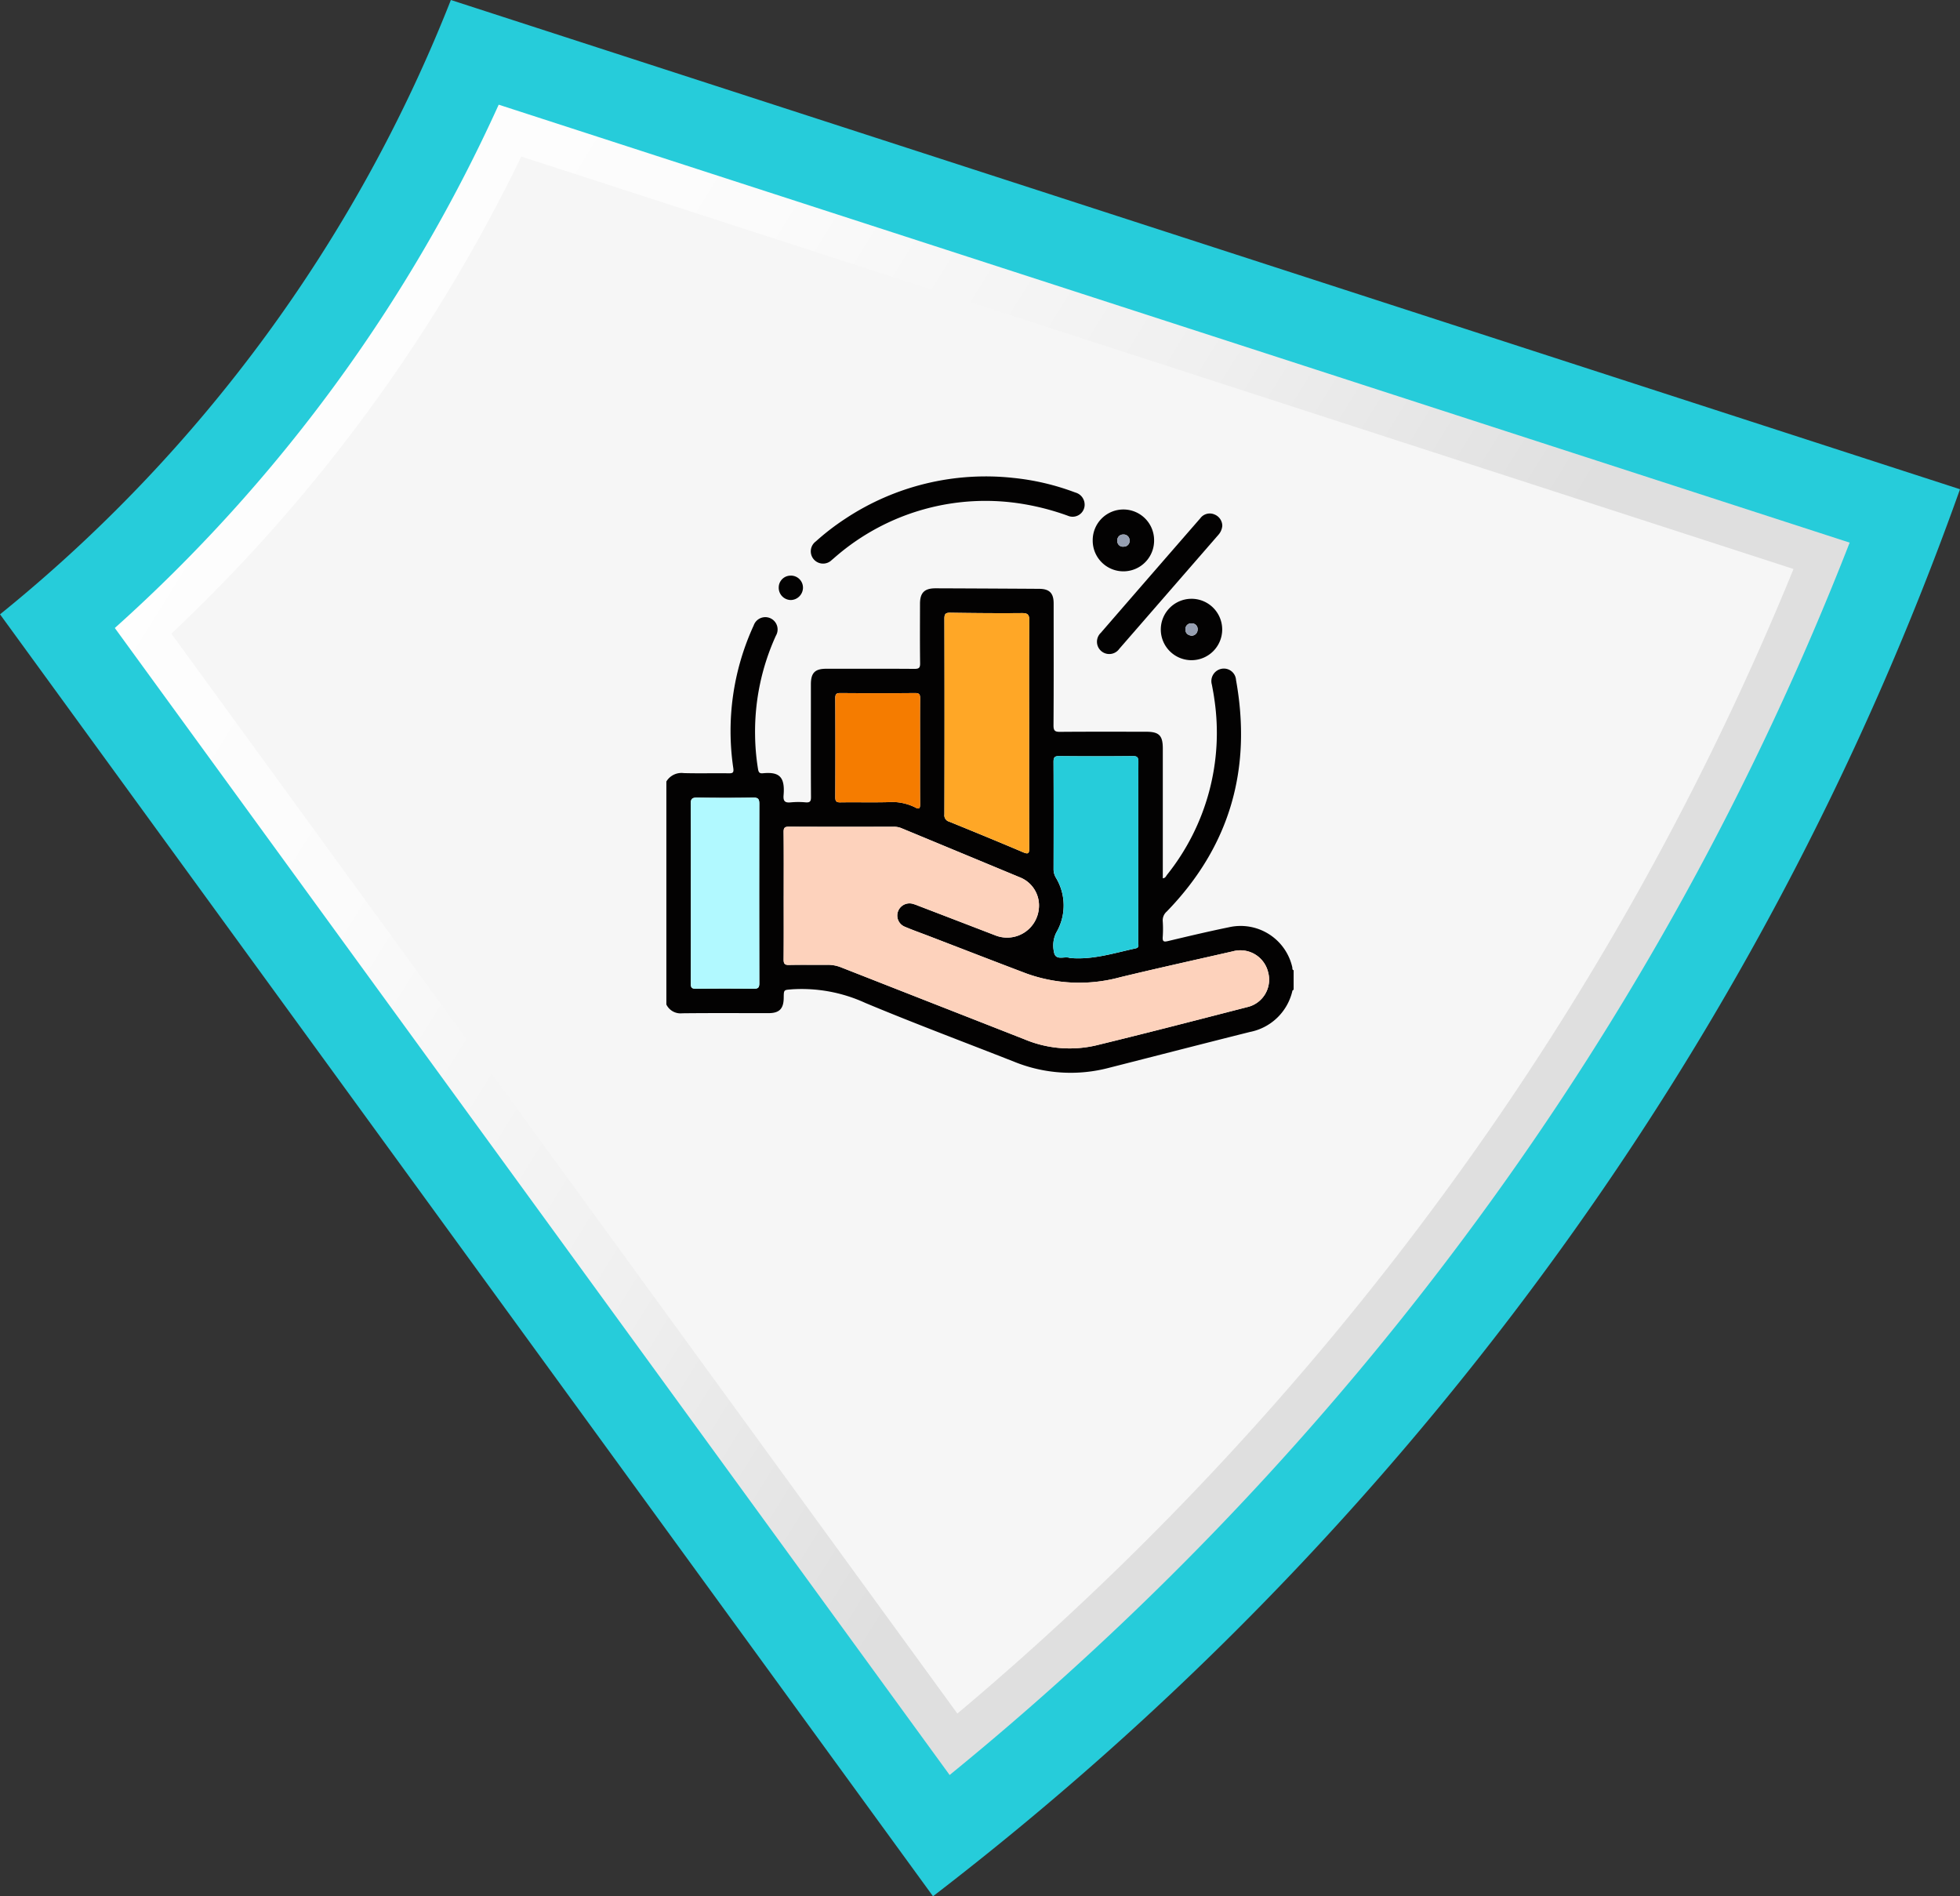 <svg xmlns="http://www.w3.org/2000/svg" xmlns:xlink="http://www.w3.org/1999/xlink" width="248.012" height="239.912" viewBox="0 0 248.012 239.912">
  <rect x="0" y="0" width="248.012" height="239.912" fill="#333333" stroke="none"/>
  <defs>
    <linearGradient id="linear-gradient" x1="4.391" y1="-7.189" x2="5.067" y2="-6.783" gradientUnits="objectBoundingBox">
      <stop offset="0" stop-color="#fff"/>
      <stop offset="0.368" stop-color="#fbfbfb"/>
      <stop offset="0.695" stop-color="#f0f0f0"/>
      <stop offset="1" stop-color="#dfdfdf"/>
    </linearGradient>
    <clipPath id="clip-path">
      <rect id="Rectángulo_36678" data-name="Rectángulo 36678" width="79.372" height="75.427" fill="none"/>
    </clipPath>
  </defs>
  <g id="Grupo_120364" data-name="Grupo 120364" transform="translate(-422.993 -2695.379)">
    <g id="Grupo_120262" data-name="Grupo 120262" transform="translate(-6.666 1301.166)">
      <path id="Trazado_181095" data-name="Trazado 181095" d="M-1625.292,1468.973a384.428,384.428,0,0,1-52.452,98.812,392.777,392.777,0,0,1-77.5,79.2L-1873.3,1484.8a188.892,188.892,0,0,0,57.048-77.725Z" transform="translate(2302.963 -12.863)" fill="#26ccda"/>
      <path id="Trazado_181104" data-name="Trazado 181104" d="M-1620.463,1492.854a374.611,374.611,0,0,1-47.142,85.711,382.25,382.25,0,0,1-66.745,70.207l-105.635-145.116a199.165,199.165,0,0,0,48.575-66.209Z" transform="translate(2284.172 -29.99)" fill="url(#linear-gradient)"/>
      <path id="Trazado_181105" data-name="Trazado 181105" d="M-1618.312,1504.681a369.955,369.955,0,0,1-44.363,79.2,377.192,377.192,0,0,1-61.441,65.608l-99.457-136.628A206.247,206.247,0,0,0-1779.3,1452.5Z" transform="translate(2274.917 -38.481)" fill="#f6f6f6"/>
    </g>
    <g id="Grupo_120283" data-name="Grupo 120283" transform="translate(507.313 2755.673)">
      <g id="Grupo_120280" data-name="Grupo 120280" clip-path="url(#clip-path)">
        <path id="Trazado_181254" data-name="Trazado 181254" d="M0,115.6a2.228,2.228,0,0,1,2.2-1.062c1.885.051,3.772,0,5.657.025.517.007.7-.048.61-.665a31.955,31.955,0,0,1,2.585-18.048,1.555,1.555,0,1,1,2.809,1.3,29.244,29.244,0,0,0-2.636,12.537,28.893,28.893,0,0,0,.369,4.317c.067.414.177.6.614.555,2.037-.2,2.826.4,2.623,2.78-.067.781.2.977.931.9a9.955,9.955,0,0,1,1.858,0c.545.045.685-.126.681-.673-.026-3.668-.013-7.336-.013-11q0-1.627,0-3.255c0-1.452.511-1.973,1.941-1.974,3.72,0,7.441-.015,11.16.014.579,0,.728-.135.72-.717-.035-2.505-.017-5.011-.014-7.516,0-1.4.561-1.964,1.982-1.959q6.548.023,13.1.065c1.3.008,1.827.547,1.828,1.847,0,5.14.019,10.281-.018,15.421-.005.717.211.833.861.827,3.617-.031,7.234-.016,10.85-.014,1.649,0,2.119.472,2.119,2.12q0,7.827,0,15.653v.765c.334-.015.409-.276.537-.44a28.753,28.753,0,0,0,5.986-22.219c-.08-.613-.2-1.22-.311-1.829a1.586,1.586,0,0,1,1.2-2.009,1.542,1.542,0,0,1,1.854,1.416c2.023,11.24-.765,21.048-8.764,29.288a1.472,1.472,0,0,0-.511,1.206,14.613,14.613,0,0,1,0,2.013c-.045.6.147.645.684.516,2.556-.61,5.115-1.217,7.689-1.743a6.7,6.7,0,0,1,8.02,5.055c.035.135-.041.324.171.381v2.48c-.168.028-.161.173-.195.291a6.862,6.862,0,0,1-5.325,5.037c-5.969,1.494-11.927,3.034-17.891,4.55a18.973,18.973,0,0,1-11.912-.765c-6.3-2.48-12.637-4.848-18.878-7.457a19.3,19.3,0,0,0-9.282-1.721c-1.024.089-1.03.014-1.04,1.078-.012,1.381-.557,1.936-1.916,1.937-3.641,0-7.282-.023-10.922.017A1.991,1.991,0,0,1,0,143.813Zm14.849,14.452c0,2.687.013,5.373-.011,8.059,0,.527.121.712.679.7,1.627-.037,3.255,0,4.883-.018a4.506,4.506,0,0,1,1.729.33q11.575,4.554,23.16,9.085a14.766,14.766,0,0,0,9.037.791c6.385-1.551,12.747-3.2,19.11-4.84a3.563,3.563,0,0,0,2.709-4.429,3.611,3.611,0,0,0-4.483-2.639c-4.75,1.083-9.508,2.132-14.244,3.275a19.681,19.681,0,0,1-11.874-.479c-4.118-1.56-8.223-3.155-12.333-4.735-1.01-.388-2.032-.747-3.026-1.171a1.524,1.524,0,0,1-.852-1.994,1.545,1.545,0,0,1,1.909-.89,6.833,6.833,0,0,1,.654.234q4.869,1.869,9.737,3.741a4.035,4.035,0,0,0,5.5-3.4,3.823,3.823,0,0,0-2.474-3.974q-7.453-3.106-14.915-6.19a2.467,2.467,0,0,0-.977-.179c-4.418.005-8.836.014-13.254-.009-.546,0-.682.142-.676.682.029,2.686.013,5.373.013,8.059M45.9,109.584c0-4.777-.024-9.553.023-14.329.008-.811-.232-.966-.979-.96-2.995.025-5.99,0-8.985-.046-.6-.01-.782.116-.78.747q.034,12.393,0,24.786a.823.823,0,0,0,.612.9c3.125,1.272,6.248,2.553,9.353,3.874.714.3.769.084.766-.564-.023-4.8-.012-9.6-.012-14.407m13.812,15.01c0-3.822-.012-7.645.013-11.467,0-.566-.124-.748-.722-.742q-4.649.047-9.3,0c-.606-.006-.717.192-.714.751.022,4.52.016,9.04.006,13.559a2.111,2.111,0,0,0,.3,1.087,6.777,6.777,0,0,1,.04,6.937,3.674,3.674,0,0,0-.3,2.4c.181,1.262,1.355.522,2.035.815a.512.512,0,0,0,.154.008c2.812.218,5.461-.644,8.153-1.226.495-.107.326-.461.326-.727q.016-5.695.007-11.39M3.1,129.7c0,3.82.009,7.641-.01,11.462,0,.492.11.658.632.652q3.679-.042,7.358,0c.555.007.68-.167.679-.7q-.025-11.346,0-22.691c0-.6-.137-.8-.767-.786q-3.523.057-7.048,0c-.655-.011-.873.116-.865.832.042,3.743.02,7.486.02,11.229m29-17.919c0-2.219-.013-4.437.01-6.656.005-.5-.063-.72-.65-.715-3.148.031-6.3.026-9.443,0-.506,0-.644.136-.642.642q.03,6.269,0,12.538c0,.5.124.657.639.649,1.986-.03,3.974.022,5.96-.024a6.664,6.664,0,0,1,3.515.664c.55.306.622.062.618-.445-.018-2.219-.008-4.437-.008-6.656" transform="translate(0 -77.021)" fill="#030202"/>
        <path id="Trazado_181255" data-name="Trazado 181255" d="M152.521,3.557a1.522,1.522,0,0,1-2.125,1.4,31.7,31.7,0,0,0-5.443-1.449A28.982,28.982,0,0,0,121,10.147c-.159.132-.309.275-.47.4A1.553,1.553,0,1,1,118.5,8.209a30.753,30.753,0,0,1,3.739-2.878A32.175,32.175,0,0,1,143.456.166a31.043,31.043,0,0,1,7.88,1.85,1.589,1.589,0,0,1,1.184,1.541" transform="translate(-99.594 0)" fill="#030202"/>
        <path id="Trazado_181256" data-name="Trazado 181256" d="M367.281,31.665a1.937,1.937,0,0,1-.49,1.152q-6.271,7.214-12.543,14.427a1.554,1.554,0,1,1-2.338-2.024q6.284-7.254,12.587-14.491a1.488,1.488,0,0,1,1.806-.478,1.554,1.554,0,0,1,.977,1.413" transform="translate(-296.936 -25.451)" fill="#030202"/>
        <path id="Trazado_181257" data-name="Trazado 181257" d="M355.7,31.041A3.884,3.884,0,1,1,347.932,31a3.884,3.884,0,1,1,7.767.044m-3.1-.06a.747.747,0,0,0-.807-.739.725.725,0,0,0-.745.8.7.7,0,0,0,.8.733.727.727,0,0,0,.752-.8" transform="translate(-293.984 -22.915)" fill="#030202"/>
        <path id="Trazado_181258" data-name="Trazado 181258" d="M407.36,99.72a3.885,3.885,0,1,1-3.87,3.892,3.894,3.894,0,0,1,3.87-3.892m0,4.671a.773.773,0,0,0,.79-.778.713.713,0,0,0-.76-.778.7.7,0,0,0-.775.752c-.014.492.286.731.745.8" transform="translate(-340.927 -84.258)" fill="#030202"/>
        <path id="Trazado_181259" data-name="Trazado 181259" d="M93.2,80.816a1.524,1.524,0,0,1,1.548,1.563,1.576,1.576,0,0,1-1.531,1.526,1.549,1.549,0,0,1-1.537-1.586,1.5,1.5,0,0,1,1.52-1.5" transform="translate(-77.462 -68.285)" fill="#030202"/>
        <path id="Trazado_181260" data-name="Trazado 181260" d="M95.693,294.408c0-2.686.016-5.373-.013-8.059-.006-.539.13-.685.676-.682,4.418.023,8.836.015,13.254.01a2.47,2.47,0,0,1,.977.179q7.456,3.1,14.915,6.191a3.823,3.823,0,0,1,2.474,3.974,4.035,4.035,0,0,1-5.5,3.4q-4.866-1.876-9.737-3.741a6.828,6.828,0,0,0-.654-.234,1.545,1.545,0,0,0-1.909.89,1.524,1.524,0,0,0,.852,1.994c.994.425,2.016.783,3.026,1.171,4.111,1.58,8.215,3.175,12.334,4.735a19.681,19.681,0,0,0,11.874.479c4.736-1.142,9.494-2.192,14.244-3.274a3.611,3.611,0,0,1,4.482,2.639,3.563,3.563,0,0,1-2.709,4.429c-6.363,1.642-12.725,3.29-19.11,4.841a14.769,14.769,0,0,1-9.037-.791q-11.577-4.55-23.16-9.085a4.5,4.5,0,0,0-1.729-.33c-1.627.015-3.256-.019-4.883.018-.558.013-.684-.172-.679-.7.025-2.686.011-5.373.011-8.059" transform="translate(-80.844 -241.373)" fill="#fdd2bc"/>
        <path id="Trazado_181261" data-name="Trazado 181261" d="M237.636,126.444c0,4.8-.01,9.6.012,14.407,0,.648-.053.868-.766.564-3.1-1.321-6.227-2.6-9.353-3.874a.823.823,0,0,1-.612-.9q.026-12.393,0-24.786c0-.631.182-.757.78-.747,2.995.048,5.99.071,8.985.046.747-.006.987.149.979.96-.046,4.776-.023,9.553-.023,14.329" transform="translate(-191.731 -93.881)" fill="#ffa726"/>
        <path id="Trazado_181262" data-name="Trazado 181262" d="M326.579,240.286q0,5.695-.007,11.39c0,.266.169.62-.327.727-2.692.582-5.341,1.444-8.153,1.226a.511.511,0,0,1-.154-.008c-.681-.293-1.854.448-2.035-.815a3.675,3.675,0,0,1,.3-2.4,6.777,6.777,0,0,0-.04-6.937,2.112,2.112,0,0,1-.3-1.087c.011-4.52.017-9.04-.006-13.559,0-.559.109-.757.715-.751q4.649.048,9.3,0c.6-.006.725.175.722.742-.025,3.822-.013,7.645-.013,11.467" transform="translate(-266.862 -192.713)" fill="#26ccda"/>
        <path id="Trazado_181263" data-name="Trazado 181263" d="M19.89,274.033c0-3.743.023-7.487-.02-11.229-.008-.716.21-.843.865-.832q3.523.059,7.048,0c.63-.01.768.19.767.786q-.028,11.345,0,22.691c0,.531-.124.7-.679.7q-3.678-.045-7.358,0c-.522.006-.635-.16-.632-.652.019-3.821.01-7.641.01-11.462" transform="translate(-16.789 -221.351)" fill="#b1f9ff"/>
        <path id="Trazado_181264" data-name="Trazado 181264" d="M148.59,184.031c0,2.219-.011,4.437.008,6.656,0,.507-.068.75-.618.445a6.664,6.664,0,0,0-3.515-.664c-1.986.046-3.974-.005-5.96.024-.515.008-.642-.15-.639-.649q.028-6.269,0-12.538c0-.506.136-.645.642-.642,3.148.023,6.3.028,9.443,0,.587-.006.655.217.65.715-.024,2.218-.01,4.437-.01,6.656" transform="translate(-116.488 -149.269)" fill="#f57c00"/>
        <path id="Trazado_181265" data-name="Trazado 181265" d="M369.558,47.99a.727.727,0,0,1-.752.8.7.7,0,0,1-.8-.733.725.725,0,0,1,.745-.8.747.747,0,0,1,.807.739" transform="translate(-310.945 -39.923)" fill="#969fb1"/>
        <path id="Trazado_181266" data-name="Trazado 181266" d="M424.383,121.362c-.459-.073-.759-.312-.745-.8a.7.7,0,0,1,.775-.752.713.713,0,0,1,.76.778.773.773,0,0,1-.79.778" transform="translate(-357.951 -101.229)" fill="#969fb1"/>
      </g>
    </g>
  </g>
</svg>

